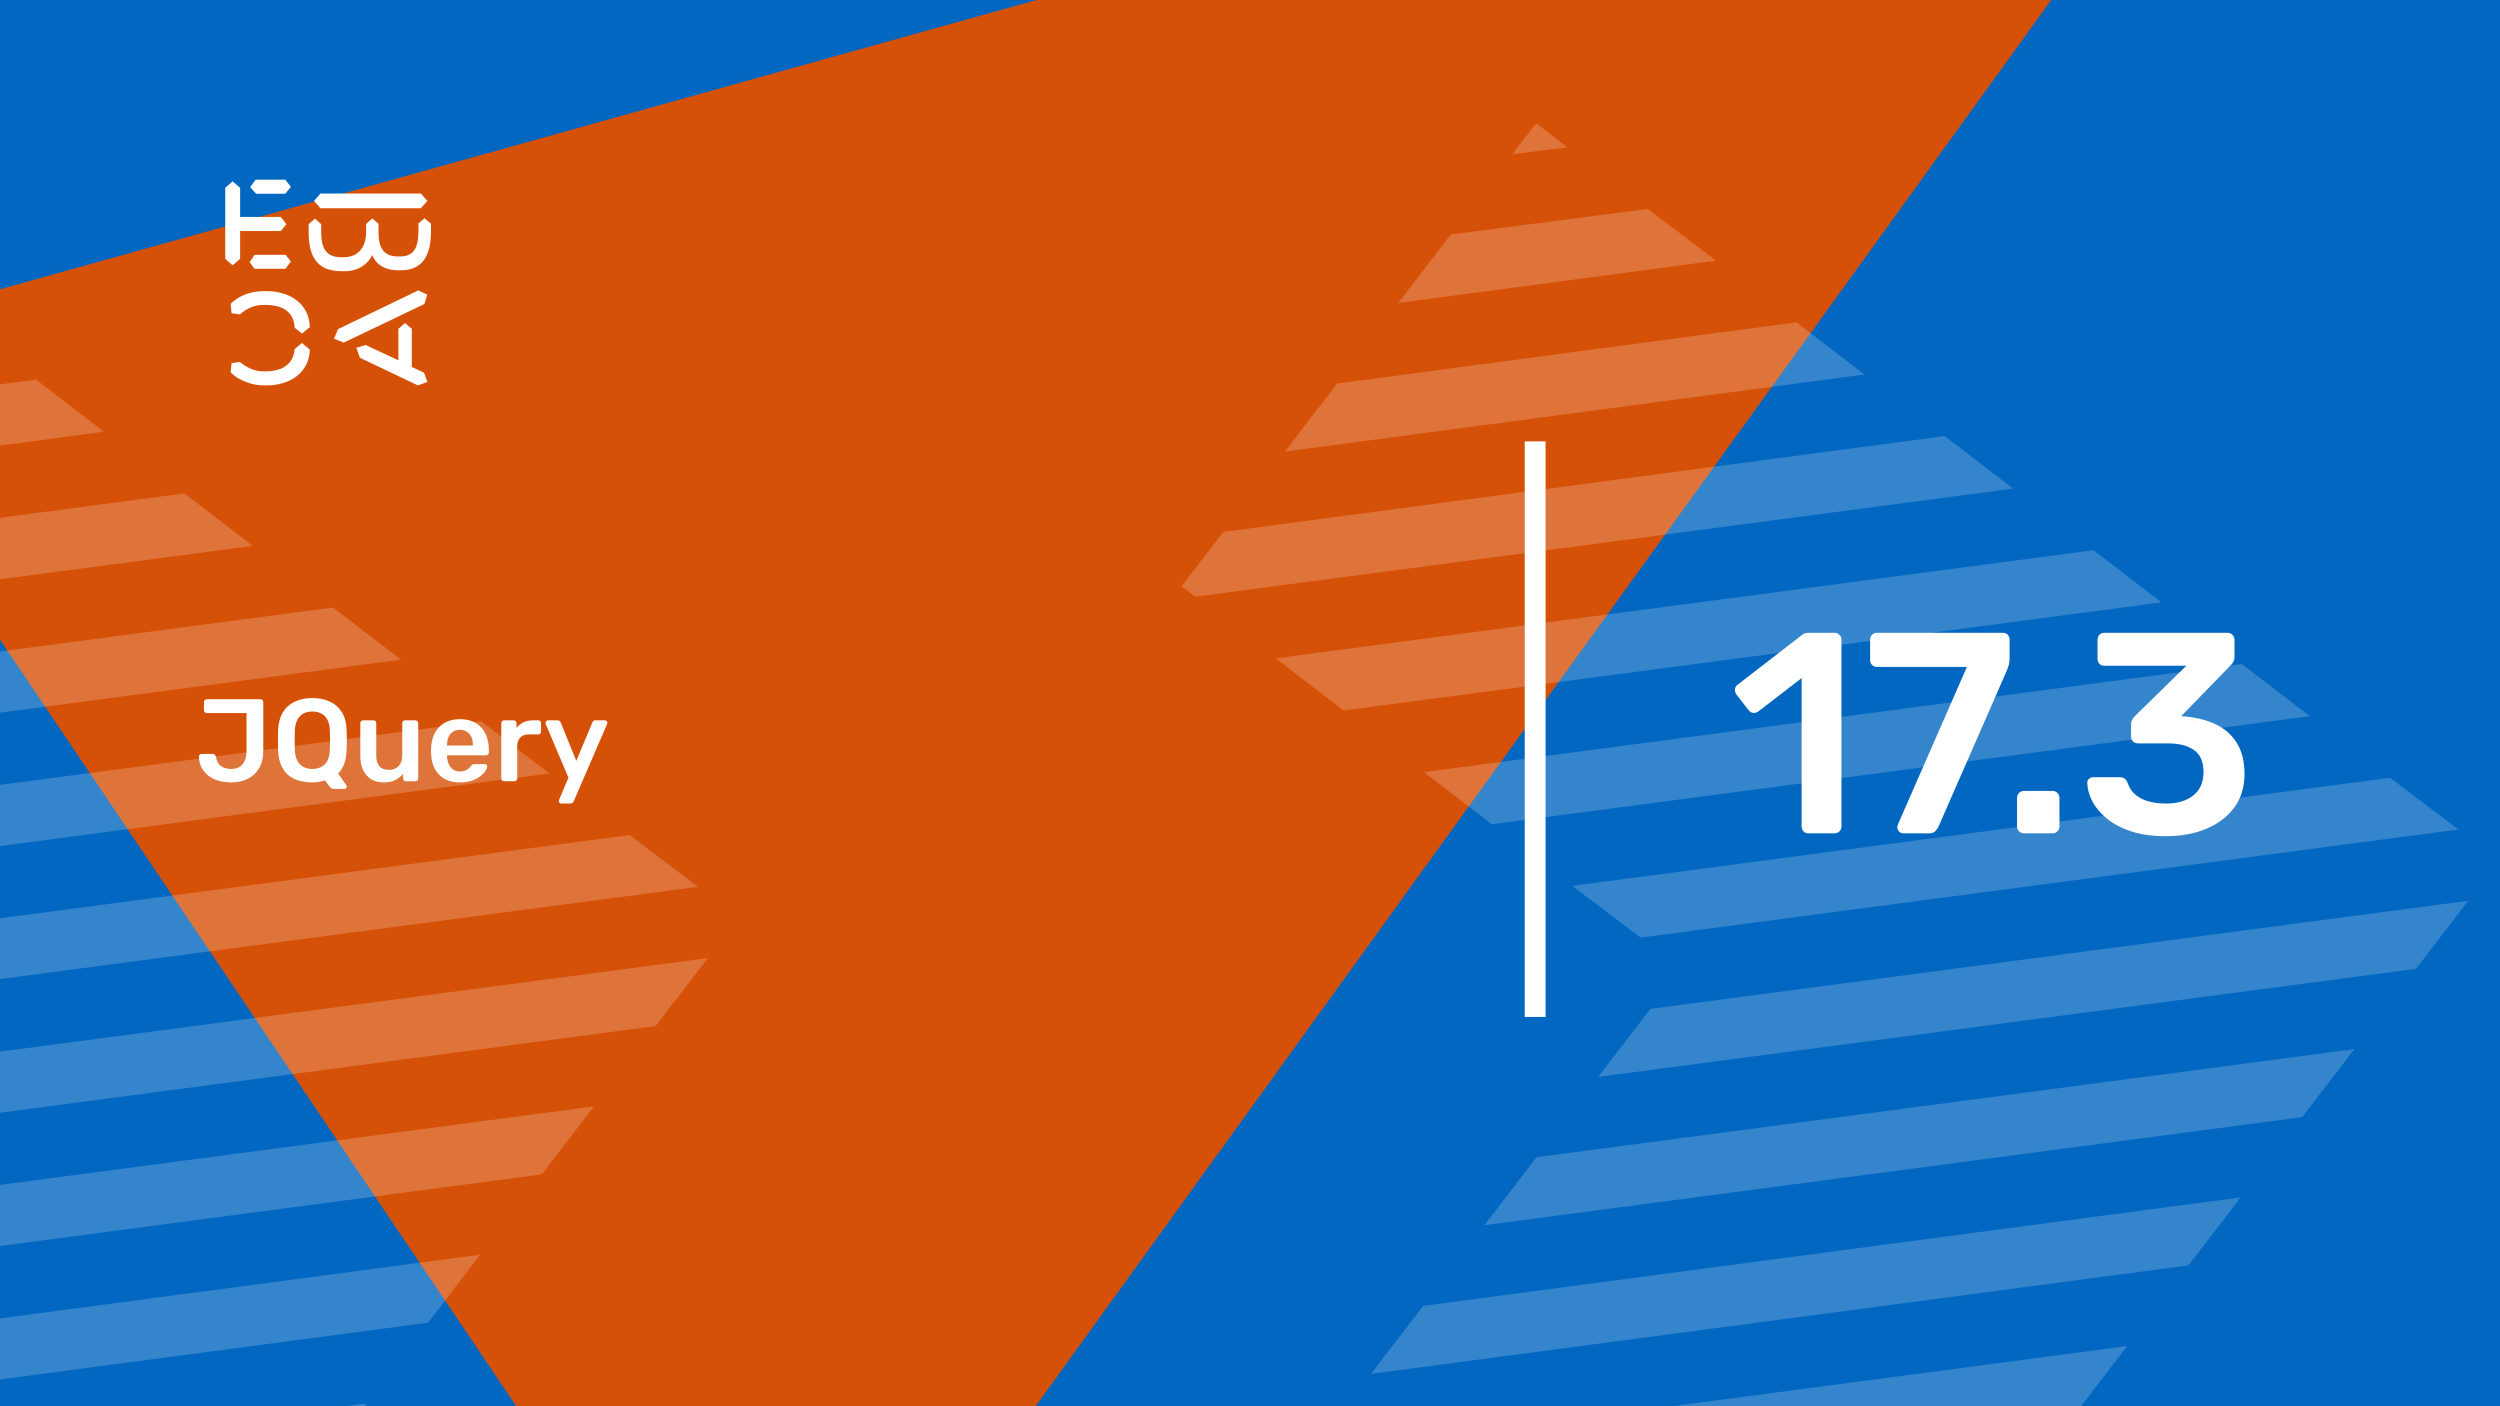 <svg xmlns="http://www.w3.org/2000/svg" version="1.1" xmlns:xlink="http://www.w3.org/1999/xlink" xmlns:svgjs="http://svgjs.dev/svgjs" viewBox="0 0 1920 1080" id="aaf78881-1e47-43eb-b329-89ef02be7f03"><g><rect width="1920" height="1080" fill="#0267c1"/></g><g fill="#d65108"><path d="M1772.03 -272.371L588.972 1365.72L-152.596 264.737L1772.03 -272.371Z"/></g><g fill="#ffffff" opacity="0.2"><path d="M1506.02 1200.21L1546.07 1148L1100.37 1206.71L1152.58 1246.76L1506.02 1200.21Z"/><path d="M1633.72 1033.77L1005.65 1116.8L997.065 1127.98L1038.42 1159.71L1593.67 1085.97L1633.72 1033.77Z"/><path d="M1680.72 971.813L1720.77 919.609L1093.03 1002.9L1052.98 1055.1L1680.72 971.813Z"/><path d="M1768.1 857.918L1808.15 805.715L1180.08 888.745L1140.03 940.948L1768.1 857.918Z"/><path d="M1855.49 744.015L1895.54 691.812L1267.47 774.843L1227.41 827.046L1855.49 744.015Z"/><path d="M1888.02 637.039L1835.56 597.326L1207.48 680.356L1259.95 720.069L1888.02 637.039Z"/><path d="M1773.86 549.992L1721.66 509.94L1093.59 592.97L1145.79 633.022L1773.86 549.992Z"/><path d="M1659.96 462.605L1607.76 422.554L979.688 505.584L1031.89 545.636L1659.96 462.605Z"/><path d="M1493.52 334.907L939.474 408.492L907.485 450.187L917.993 458.249L1546.07 375.219L1493.52 334.907Z"/><path d="M1431.83 287.574L1379.63 247.522L1026.86 294.596L986.809 346.799L1431.83 287.574Z"/><path d="M1317.93 200.191L1265.47 160.478L1114.17 180.102L1073.86 232.644L1317.93 200.191Z"/><path d="M1161.5 118.408L1203.77 113.145L1179.71 94.679L1161.5 118.408Z"/><path d="M154.022 1244.21L194.074 1192L-251.626 1250.71L-199.423 1290.76L154.022 1244.21Z"/><path d="M281.72 1077.77L-346.353 1160.8L-354.935 1171.98L-313.579 1203.71L241.669 1129.97L281.72 1077.77Z"/><path d="M328.716 1015.81L368.768 963.609L-258.966 1046.9L-299.018 1099.1L328.716 1015.81Z"/><path d="M416.101 901.918L456.153 849.715L-171.92 932.745L-211.972 984.948L416.101 901.918Z"/><path d="M503.487 788.015L543.539 735.812L-84.534 818.843L-124.586 871.046L503.487 788.015Z"/><path d="M536.02 681.039L483.557 641.326L-144.517 724.356L-92.053 764.069L536.02 681.039Z"/><path d="M421.862 593.992L369.659 553.94L-258.414 636.97L-206.211 677.022L421.862 593.992Z"/><path d="M307.964 506.605L255.761 466.554L-372.312 549.584L-320.109 589.636L307.964 506.605Z"/><path d="M141.524 378.907L-412.526 452.492L-444.515 494.187L-434.007 502.249L194.066 419.219L141.524 378.907Z"/><path d="M79.83 331.574L27.627 291.522L-325.139 338.596L-365.191 390.799L79.83 331.574Z"/></g><g><path d="M178.635 139.281L184.422 144.246V166.626H215.704L219.958 172.147L215.69 177.397H184.422V198.795L178.635 203.747L173 198.795V144.232L178.635 139.281ZM195.554 195.68H219.406L223.397 200.915L219.143 206.45H195.554L191.7 201.342L195.554 195.68ZM196.382 138H219.129L223.383 143.52L219.129 148.77H196.659L192.115 143.677L196.382 138ZM323.155 148.628L328.251 154.291L323.155 159.968H246.13L241.172 154.291L246.13 148.628H323.155ZM237.043 172.147L241.849 167.893L246.669 172.147V178.393C246.669 188.879 249.417 197.515 261.668 197.515H264.14C275.147 197.515 281.197 189.86 281.197 177.952V172.005L285.879 167.75L290.699 171.862V178.379C290.699 189.007 293.723 196.946 305.56 196.946H307.618C319.178 196.946 321.235 187.869 321.373 177.952V171.578L326.056 167.608L331 171.72V178.094C330.862 191.838 327.285 207.574 308.032 207.574H305.974C294.552 207.574 288.365 202.324 285.892 195.808C283.006 202.466 275.299 208.286 264.844 208.286H262.358C242.553 208.286 237.194 195.964 237.056 178.663V172.147H237.043ZM276.391 274.744L273.642 267.089L280.796 264.969L305.974 276.721V252.491L311.07 248.095L316.291 252.491V281.829L325.641 286.226L328.251 293.311L320.959 296L276.391 274.744ZM321.235 223.011L328.113 226.27L325.917 233.497L264.002 263.119L256.571 260.146L259.596 252.776L321.235 223.011ZM231.905 263.404L237.954 268.512C237.402 286.51 222.403 296 204.669 296H202.874C194.062 296 183.759 292.6 177.157 286.083L177.834 278.855L184.298 278.002C189.118 282.256 195.858 285.229 202.183 285.229H204.117C216.091 285.229 225.303 280.136 226.27 268.085L231.905 263.404ZM226.256 251.638C225.704 239.16 216.629 234.209 204.103 234.209H202.169C194.739 234.209 189.104 237.182 184.284 241.436L177.834 240.583L177.143 233.355C183.745 226.696 192.957 223.58 202.597 223.58H204.517C222.403 223.58 237.402 232.942 237.94 251.211L231.891 256.176L226.256 251.638Z" fill="#ffffff"/></g><path d="M1171 781L1171 339L1187 339L1187 781L1171 781Z" fill="#ffffff"/><g fill="#ffffff" id="info-group"><path d="M177.36 600.9L177.36 600.9Q172.5 600.9 168.135 599.685Q163.77 598.47 160.35 595.95Q156.93 593.43 154.905 589.74Q152.88 586.05 152.79 581.01L152.79 581.01Q152.79 580.2 153.33 579.615Q153.87 579.03 154.68 579.03L154.68 579.03L163.23 579.03Q164.4 579.03 164.985 579.66Q165.57 580.29 165.93 581.37L165.93 581.37Q166.38 584.61 168 586.635Q169.62 588.66 172.095 589.605Q174.57 590.55 177.63 590.55L177.63 590.55Q183.3 590.55 186.315 586.86Q189.33 583.17 189.33 576.6L189.33 576.6L189.33 547.62L158.82 547.62Q157.83 547.62 157.245 546.99Q156.66 546.36 156.66 545.46L156.66 545.46L156.66 539.16Q156.66 538.26 157.245 537.63Q157.83 537 158.82 537L158.82 537L199.95 537Q200.94 537 201.57 537.63Q202.2 538.26 202.2 539.25L202.2 539.25L202.2 576.96Q202.2 584.43 199.095 589.83Q195.99 595.23 190.455 598.065Q184.92 600.9 177.36 600.9ZM264.48 605.85L256.11 605.85Q254.85 605.85 254.085 605.085Q253.32 604.32 252.87 603.78L252.87 603.78L249.54 599.28Q245.31 600.9 239.91 600.9L239.91 600.9Q231.9 600.9 226.095 598.245Q220.29 595.59 217.095 590.055Q213.9 584.52 213.54 576.24L213.54 576.24Q213.45 572.37 213.45 568.59Q213.45 564.81 213.54 560.85L213.54 560.85Q213.9 552.66 217.185 547.17Q220.47 541.68 226.32 538.89Q232.17 536.1 239.91 536.1L239.91 536.1Q247.65 536.1 253.5 538.89Q259.35 541.68 262.68 547.17Q266.01 552.66 266.19 560.85L266.19 560.85Q266.37 564.81 266.37 568.59Q266.37 572.37 266.19 576.24L266.19 576.24Q265.74 588.03 259.71 594.15L259.71 594.15L266.01 603.06Q266.1 603.15 266.19 603.375Q266.28 603.6 266.28 603.96L266.28 603.96Q266.37 604.77 265.785 605.31Q265.2 605.85 264.48 605.85L264.48 605.85ZM239.91 590.55L239.91 590.55Q245.67 590.55 249.36 587.085Q253.05 583.62 253.32 575.79L253.32 575.79Q253.5 571.83 253.5 568.455Q253.5 565.08 253.32 561.21L253.32 561.21Q253.23 555.99 251.43 552.705Q249.63 549.42 246.705 547.935Q243.78 546.45 239.91 546.45L239.91 546.45Q236.13 546.45 233.16 547.935Q230.19 549.42 228.435 552.705Q226.68 555.99 226.41 561.21L226.41 561.21Q226.32 565.08 226.32 568.455Q226.32 571.83 226.41 575.79L226.41 575.79Q226.77 583.62 230.46 587.085Q234.15 590.55 239.91 590.55ZM294.54 600.9L294.54 600.9Q289.05 600.9 285.045 598.425Q281.04 595.95 278.88 591.405Q276.72 586.86 276.72 580.65L276.72 580.65L276.72 555.36Q276.72 554.46 277.35 553.83Q277.98 553.2 278.88 553.2L278.88 553.2L286.8 553.2Q287.79 553.2 288.375 553.83Q288.96 554.46 288.96 555.36L288.96 555.36L288.96 580.11Q288.96 591.27 298.77 591.27L298.77 591.27Q303.45 591.27 306.195 588.3Q308.94 585.33 308.94 580.11L308.94 580.11L308.94 555.36Q308.94 554.46 309.57 553.83Q310.2 553.2 311.1 553.2L311.1 553.2L319.02 553.2Q319.92 553.2 320.55 553.83Q321.18 554.46 321.18 555.36L321.18 555.36L321.18 597.84Q321.18 598.74 320.55 599.37Q319.92 600 319.02 600L319.02 600L311.73 600Q310.74 600 310.155 599.37Q309.57 598.74 309.57 597.84L309.57 597.84L309.57 594.15Q307.14 597.3 303.54 599.1Q299.94 600.9 294.54 600.9ZM353.22 600.9L353.22 600.9Q343.23 600.9 337.38 595.14Q331.53 589.38 331.08 578.76L331.08 578.76Q330.99 577.86 330.99 576.465Q330.99 575.07 331.08 574.26L331.08 574.26Q331.44 567.42 334.185 562.515Q336.93 557.61 341.79 554.955Q346.65 552.3 353.22 552.3L353.22 552.3Q360.51 552.3 365.46 555.315Q370.41 558.33 372.93 563.685Q375.45 569.04 375.45 576.06L375.45 576.06L375.45 577.95Q375.45 578.85 374.82 579.48Q374.19 580.11 373.2 580.11L373.2 580.11L343.32 580.11Q343.32 580.11 343.32 580.38Q343.32 580.65 343.32 580.83L343.32 580.83Q343.41 583.98 344.535 586.635Q345.66 589.29 347.865 590.91Q350.07 592.53 353.13 592.53L353.13 592.53Q355.65 592.53 357.36 591.765Q359.07 591 360.15 590.01Q361.23 589.02 361.68 588.39L361.68 588.39Q362.49 587.31 362.985 587.085Q363.48 586.86 364.47 586.86L364.47 586.86L372.21 586.86Q373.11 586.86 373.695 587.4Q374.28 587.94 374.19 588.75L374.19 588.75Q374.1 590.19 372.705 592.26Q371.31 594.33 368.7 596.31Q366.09 598.29 362.175 599.595Q358.26 600.9 353.22 600.9ZM343.32 572.28L343.32 572.55L363.21 572.55L363.21 572.28Q363.21 568.77 362.04 566.115Q360.87 563.46 358.62 561.975Q356.37 560.49 353.22 560.49L353.22 560.49Q350.07 560.49 347.82 561.975Q345.57 563.46 344.445 566.115Q343.32 568.77 343.32 572.28L343.32 572.28ZM394.98 600L387.15 600Q386.25 600 385.62 599.37Q384.99 598.74 384.99 597.84L384.99 597.84L384.99 555.45Q384.99 554.46 385.62 553.83Q386.25 553.2 387.15 553.2L387.15 553.2L394.44 553.2Q395.34 553.2 396.015 553.83Q396.69 554.46 396.69 555.45L396.69 555.45L396.69 559.14Q398.76 556.26 402.045 554.73Q405.33 553.2 409.65 553.2L409.65 553.2L413.34 553.2Q414.33 553.2 414.915 553.83Q415.5 554.46 415.5 555.36L415.5 555.36L415.5 561.84Q415.5 562.74 414.915 563.37Q414.33 564 413.34 564L413.34 564L406.32 564Q402 564 399.615 566.385Q397.23 568.77 397.23 573.09L397.23 573.09L397.23 597.84Q397.23 598.74 396.6 599.37Q395.97 600 394.98 600L394.98 600ZM438.09 617.1L430.98 617.1Q430.26 617.1 429.72 616.56Q429.18 616.02 429.18 615.3L429.18 615.3Q429.18 614.94 429.225 614.625Q429.27 614.31 429.54 613.86L429.54 613.86L436.56 597.21L419.28 556.44Q418.92 555.54 418.92 555.18L418.92 555.18Q419.01 554.37 419.55 553.785Q420.09 553.2 420.9 553.2L420.9 553.2L428.19 553.2Q429.27 553.2 429.81 553.74Q430.35 554.28 430.62 554.91L430.62 554.91L442.59 584.34L454.92 554.91Q455.19 554.19 455.73 553.695Q456.27 553.2 457.35 553.2L457.35 553.2L464.55 553.2Q465.27 553.2 465.855 553.74Q466.44 554.28 466.44 555L466.44 555Q466.44 555.54 466.08 556.44L466.08 556.44L440.61 615.39Q440.25 616.11 439.71 616.605Q439.17 617.1 438.09 617.1L438.09 617.1Z" id="title"/><path d="M1408.96 640L1388.94 640Q1386.52 640 1385.09 638.46Q1383.66 636.92 1383.66 634.72L1383.66 634.72L1383.66 520.76L1350.22 546.5Q1348.24 547.82 1346.26 547.49Q1344.28 547.16 1342.74 545.18L1342.74 545.18L1333.5 533.3Q1332.18 531.32 1332.51 529.12Q1332.84 526.92 1334.82 525.6L1334.82 525.6L1384.1 487.54Q1385.42 486.44 1386.74 486.22Q1388.06 486 1389.6 486L1389.6 486L1408.96 486Q1411.16 486 1412.7 487.54Q1414.24 489.08 1414.24 491.28L1414.24 491.28L1414.24 634.72Q1414.24 636.92 1412.7 638.46Q1411.16 640 1408.96 640L1408.96 640ZM1481.78 640L1461.76 640Q1459.78 640 1458.46 638.57Q1457.14 637.14 1457.14 635.16L1457.14 635.16Q1457.14 634.28 1457.58 633.18L1457.58 633.18L1510.6 512.18L1441.52 512.18Q1439.1 512.18 1437.67 510.64Q1436.24 509.1 1436.24 506.9L1436.24 506.9L1436.24 491.5Q1436.24 489.08 1437.67 487.54Q1439.1 486 1441.52 486L1441.52 486L1538.1 486Q1540.52 486 1541.95 487.54Q1543.38 489.08 1543.38 491.5L1543.38 491.5L1543.38 505.14Q1543.38 508.22 1542.83 510.31Q1542.28 512.4 1541.4 514.6L1541.4 514.6L1488.82 634.72Q1488.16 636.26 1486.51 638.13Q1484.86 640 1481.78 640L1481.78 640ZM1576.38 640L1554.38 640Q1552.18 640 1550.64 638.46Q1549.1 636.92 1549.1 634.72L1549.1 634.72L1549.1 612.94Q1549.1 610.52 1550.64 608.98Q1552.18 607.44 1554.38 607.44L1554.38 607.44L1576.38 607.44Q1578.58 607.44 1580.12 608.98Q1581.66 610.52 1581.66 612.94L1581.66 612.94L1581.66 634.72Q1581.66 636.92 1580.12 638.46Q1578.58 640 1576.38 640L1576.38 640ZM1663.28 642.2L1663.28 642.2Q1647.88 642.2 1636.66 638.46Q1625.44 634.72 1618.07 628.67Q1610.7 622.62 1606.96 615.47Q1603.22 608.32 1603 601.28L1603 601.28Q1603 599.3 1604.43 598.09Q1605.86 596.88 1607.84 596.88L1607.84 596.88L1627.64 596.88Q1629.84 596.88 1631.38 597.76Q1632.92 598.64 1634.02 601.28L1634.02 601.28Q1636 607.22 1640.51 610.74Q1645.02 614.26 1650.96 615.69Q1656.9 617.12 1663.5 617.12L1663.5 617.12Q1676.7 617.12 1684.51 610.85Q1692.32 604.58 1692.32 592.92L1692.32 592.92Q1692.32 581.26 1685.06 576.09Q1677.8 570.92 1664.82 570.92L1664.82 570.92L1642.16 570.92Q1639.74 570.92 1638.2 569.49Q1636.66 568.06 1636.66 565.64L1636.66 565.64L1636.66 556.4Q1636.66 554.2 1637.65 552.55Q1638.64 550.9 1639.74 549.8L1639.74 549.8L1679.12 511.3L1616.2 511.3Q1613.78 511.3 1612.35 509.76Q1610.92 508.22 1610.92 506.02L1610.92 506.02L1610.92 491.5Q1610.92 489.08 1612.35 487.54Q1613.78 486 1616.2 486L1616.2 486L1710.58 486Q1713 486 1714.54 487.54Q1716.08 489.08 1716.08 491.5L1716.08 491.5L1716.08 504.7Q1716.08 506.68 1715.2 508.22Q1714.32 509.76 1713.22 510.86L1713.22 510.86L1675.16 550.02L1677.8 550.24Q1691.22 551.34 1701.67 556.29Q1712.12 561.24 1717.95 570.7Q1723.78 580.16 1723.78 594.46L1723.78 594.46Q1723.78 609.42 1715.97 620.09Q1708.16 630.76 1694.52 636.48Q1680.88 642.2 1663.28 642.2Z" id="lecture-full-number"/></g></svg>